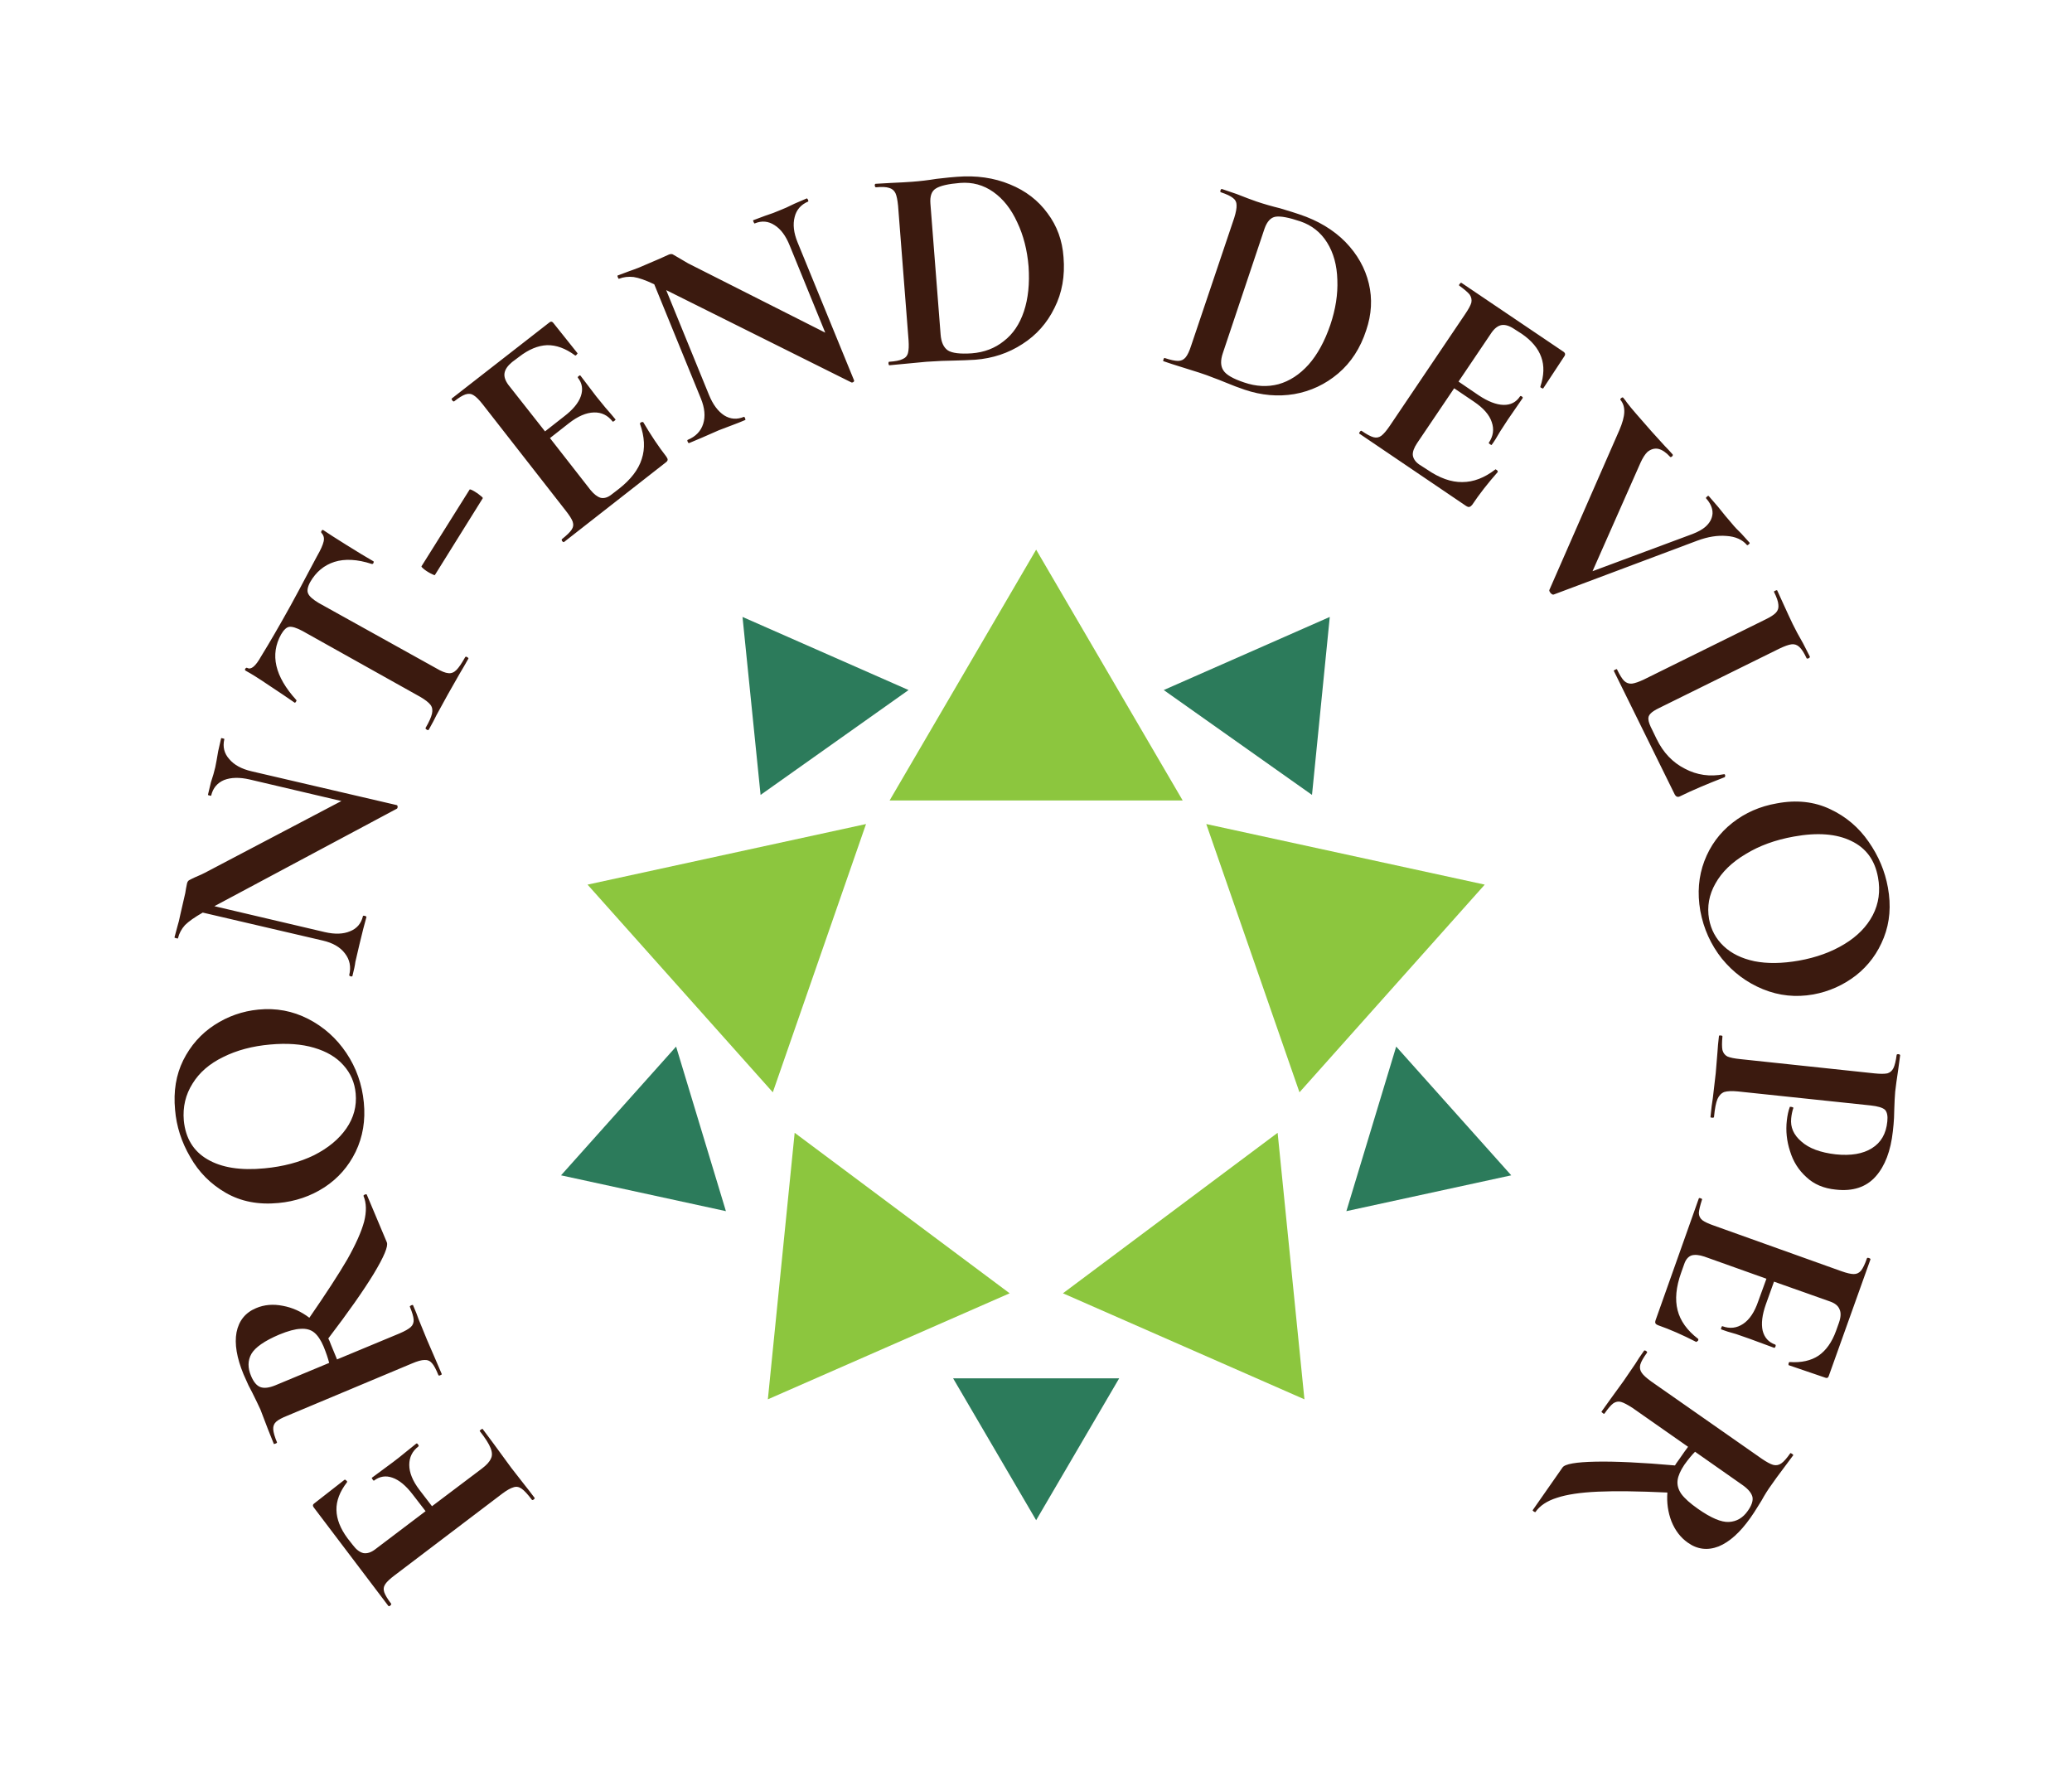 <svg xmlns="http://www.w3.org/2000/svg" version="1.1" xmlns:xlink="http://www.w3.org/1999/xlink" xmlns:svgjs="http://svgjs.dev/svgjs" viewBox="0 0 7.113 6.113"><g transform="matrix(1,0,0,1,3.557,5.407)"><g transform="matrix(1,0,0,1,0,0)"><path d=" M -2.374 -0.327 Q -2.372 -0.328 -2.368 -0.324 Q -2.364 -0.321 -2.366 -0.318 Q -2.403 -0.27 -2.402 -0.223 Q -2.401 -0.176 -2.364 -0.126 L -2.346 -0.103 Q -2.328 -0.079 -2.309 -0.075 Q -2.29 -0.072 -2.269 -0.088 L -2.096 -0.219 L -2.14 -0.276 Q -2.175 -0.322 -2.21 -0.334 Q -2.244 -0.346 -2.273 -0.324 Q -2.275 -0.323 -2.278 -0.328 Q -2.282 -0.333 -2.28 -0.334 L -2.207 -0.388 Q -2.182 -0.407 -2.169 -0.418 L -2.128 -0.451 Q -2.125 -0.453 -2.122 -0.448 Q -2.118 -0.443 -2.121 -0.441 Q -2.152 -0.417 -2.152 -0.378 Q -2.152 -0.338 -2.117 -0.292 L -2.074 -0.236 L -1.903 -0.365 Q -1.879 -0.383 -1.872 -0.399 Q -1.864 -0.414 -1.873 -0.436 Q -1.881 -0.457 -1.91 -0.494 Q -1.911 -0.496 -1.906 -0.499 Q -1.901 -0.503 -1.9 -0.501 Q -1.876 -0.469 -1.862 -0.45 L -1.802 -0.368 L -1.756 -0.309 Q -1.743 -0.293 -1.722 -0.265 Q -1.72 -0.263 -1.725 -0.259 Q -1.729 -0.256 -1.731 -0.258 Q -1.752 -0.286 -1.766 -0.296 Q -1.78 -0.306 -1.794 -0.301 Q -1.809 -0.297 -1.833 -0.279 L -2.202 0.001 Q -2.226 0.019 -2.234 0.031 Q -2.243 0.044 -2.238 0.059 Q -2.233 0.074 -2.214 0.099 Q -2.213 0.101 -2.217 0.105 Q -2.222 0.109 -2.224 0.106 L -2.48 -0.232 Q -2.486 -0.24 -2.479 -0.245 L -2.374 -0.327 M -2.305 -1.306 Q -2.299 -1.308 -2.298 -1.306 L -2.229 -1.142 Q -2.221 -1.122 -2.274 -1.034 Q -2.327 -0.947 -2.43 -0.812 Q -2.426 -0.805 -2.421 -0.791 Q -2.406 -0.755 -2.4 -0.74 L -2.186 -0.829 Q -2.158 -0.841 -2.147 -0.851 Q -2.136 -0.861 -2.137 -0.877 Q -2.138 -0.892 -2.15 -0.921 Q -2.151 -0.923 -2.145 -0.926 Q -2.14 -0.928 -2.139 -0.926 Q -2.126 -0.896 -2.12 -0.878 L -2.091 -0.807 L -2.062 -0.74 Q -2.054 -0.722 -2.041 -0.691 Q -2.039 -0.688 -2.045 -0.686 Q -2.05 -0.683 -2.052 -0.686 Q -2.064 -0.716 -2.074 -0.727 Q -2.084 -0.739 -2.1 -0.738 Q -2.115 -0.738 -2.143 -0.726 L -2.57 -0.547 Q -2.598 -0.536 -2.609 -0.526 Q -2.62 -0.516 -2.619 -0.5 Q -2.618 -0.484 -2.606 -0.455 Q -2.606 -0.453 -2.611 -0.451 Q -2.617 -0.449 -2.617 -0.45 L -2.637 -0.5 Q -2.653 -0.543 -2.663 -0.568 Q -2.675 -0.594 -2.691 -0.626 Q -2.696 -0.635 -2.704 -0.651 Q -2.711 -0.667 -2.721 -0.689 Q -2.756 -0.774 -2.745 -0.833 Q -2.733 -0.893 -2.678 -0.916 Q -2.636 -0.934 -2.586 -0.924 Q -2.537 -0.915 -2.495 -0.883 Q -2.41 -1.006 -2.365 -1.083 Q -2.321 -1.161 -2.307 -1.213 Q -2.294 -1.265 -2.309 -1.301 Q -2.31 -1.303 -2.305 -1.306 M -2.446 -0.784 Q -2.46 -0.817 -2.478 -0.832 Q -2.496 -0.847 -2.525 -0.845 Q -2.553 -0.844 -2.599 -0.825 Q -2.674 -0.793 -2.694 -0.759 Q -2.713 -0.725 -2.695 -0.683 Q -2.682 -0.652 -2.663 -0.645 Q -2.644 -0.638 -2.612 -0.651 L -2.427 -0.728 Q -2.433 -0.752 -2.446 -0.784 M -2.336 -1.453 Q -2.373 -1.377 -2.443 -1.331 Q -2.514 -1.285 -2.601 -1.277 Q -2.704 -1.267 -2.782 -1.312 Q -2.86 -1.357 -2.904 -1.435 Q -2.949 -1.512 -2.956 -1.597 Q -2.965 -1.692 -2.928 -1.767 Q -2.89 -1.843 -2.821 -1.888 Q -2.752 -1.933 -2.67 -1.941 Q -2.579 -1.95 -2.499 -1.909 Q -2.419 -1.868 -2.368 -1.792 Q -2.317 -1.716 -2.308 -1.622 Q -2.299 -1.53 -2.336 -1.453 M -2.378 -1.75 Q -2.414 -1.791 -2.479 -1.81 Q -2.543 -1.829 -2.63 -1.821 Q -2.721 -1.813 -2.791 -1.778 Q -2.861 -1.744 -2.896 -1.687 Q -2.932 -1.63 -2.926 -1.56 Q -2.917 -1.469 -2.845 -1.427 Q -2.772 -1.384 -2.649 -1.396 Q -2.553 -1.405 -2.479 -1.441 Q -2.406 -1.478 -2.368 -1.533 Q -2.33 -1.588 -2.336 -1.653 Q -2.341 -1.709 -2.378 -1.75 M -2.792 -2.872 Q -2.786 -2.871 -2.787 -2.869 Q -2.796 -2.83 -2.77 -2.801 Q -2.745 -2.771 -2.693 -2.759 L -2.195 -2.643 Q -2.192 -2.642 -2.192 -2.637 Q -2.192 -2.633 -2.194 -2.631 L -2.821 -2.296 L -2.442 -2.207 Q -2.39 -2.195 -2.355 -2.21 Q -2.32 -2.224 -2.311 -2.262 Q -2.311 -2.264 -2.305 -2.263 Q -2.299 -2.261 -2.299 -2.259 Q -2.306 -2.232 -2.31 -2.218 L -2.323 -2.165 L -2.337 -2.105 Q -2.339 -2.088 -2.347 -2.057 Q -2.347 -2.054 -2.353 -2.055 Q -2.359 -2.057 -2.358 -2.06 Q -2.348 -2.102 -2.373 -2.134 Q -2.397 -2.166 -2.449 -2.178 L -2.861 -2.274 Q -2.903 -2.25 -2.922 -2.231 Q -2.94 -2.211 -2.946 -2.186 Q -2.946 -2.184 -2.952 -2.186 Q -2.958 -2.187 -2.958 -2.189 L -2.947 -2.23 Q -2.943 -2.242 -2.938 -2.267 L -2.921 -2.341 Q -2.919 -2.355 -2.915 -2.374 Q -2.913 -2.382 -2.908 -2.385 Q -2.903 -2.388 -2.888 -2.395 Q -2.862 -2.406 -2.853 -2.411 L -2.385 -2.657 L -2.7 -2.731 Q -2.752 -2.743 -2.788 -2.729 Q -2.823 -2.714 -2.832 -2.676 Q -2.832 -2.674 -2.838 -2.676 Q -2.844 -2.677 -2.843 -2.679 L -2.833 -2.721 Q -2.823 -2.751 -2.818 -2.773 Q -2.814 -2.792 -2.808 -2.828 L -2.798 -2.872 Q -2.798 -2.874 -2.792 -2.872 M -2.54 -3.004 Q -2.538 -3.002 -2.541 -2.998 Q -2.544 -2.993 -2.546 -2.995 Q -2.579 -3.018 -2.632 -3.053 Q -2.685 -3.089 -2.713 -3.104 Q -2.718 -3.107 -2.715 -3.111 Q -2.712 -3.116 -2.708 -3.114 Q -2.689 -3.103 -2.661 -3.153 Q -2.616 -3.226 -2.56 -3.327 Q -2.532 -3.378 -2.501 -3.437 L -2.469 -3.497 Q -2.45 -3.53 -2.446 -3.548 Q -2.442 -3.565 -2.453 -3.577 Q -2.456 -3.58 -2.453 -3.585 Q -2.45 -3.589 -2.447 -3.587 Q -2.422 -3.57 -2.366 -3.535 Q -2.31 -3.5 -2.275 -3.48 Q -2.273 -3.479 -2.275 -3.474 Q -2.277 -3.47 -2.281 -3.471 Q -2.355 -3.495 -2.409 -3.478 Q -2.462 -3.461 -2.492 -3.409 Q -2.506 -3.383 -2.499 -3.369 Q -2.493 -3.355 -2.463 -3.337 L -2.06 -3.113 Q -2.033 -3.097 -2.018 -3.096 Q -2.003 -3.094 -1.99 -3.107 Q -1.978 -3.119 -1.96 -3.151 Q -1.958 -3.154 -1.953 -3.151 Q -1.948 -3.148 -1.949 -3.146 Q -1.967 -3.114 -1.978 -3.096 L -2.019 -3.024 L -2.058 -2.953 Q -2.067 -2.934 -2.085 -2.902 Q -2.087 -2.899 -2.092 -2.902 Q -2.097 -2.905 -2.096 -2.908 Q -2.078 -2.939 -2.074 -2.957 Q -2.07 -2.975 -2.079 -2.987 Q -2.089 -3 -2.115 -3.015 L -2.519 -3.241 Q -2.549 -3.257 -2.564 -3.255 Q -2.578 -3.253 -2.592 -3.229 Q -2.65 -3.125 -2.54 -3.004 M -2.08 -3.439 Q -2.095 -3.447 -2.105 -3.456 Q -2.111 -3.461 -2.11 -3.463 L -1.945 -3.726 Q -1.944 -3.729 -1.93 -3.721 Q -1.916 -3.713 -1.906 -3.704 Q -1.898 -3.698 -1.9 -3.696 L -2.064 -3.433 Q -2.065 -3.431 -2.08 -3.439 M -1.358 -3.956 Q -1.356 -3.958 -1.353 -3.958 Q -1.35 -3.958 -1.349 -3.958 Q -1.309 -3.89 -1.27 -3.84 Q -1.265 -3.833 -1.265 -3.829 Q -1.265 -3.824 -1.272 -3.819 L -1.621 -3.546 Q -1.623 -3.545 -1.627 -3.549 Q -1.63 -3.554 -1.628 -3.556 Q -1.603 -3.576 -1.595 -3.588 Q -1.586 -3.601 -1.591 -3.616 Q -1.596 -3.63 -1.615 -3.654 L -1.9 -4.019 Q -1.918 -4.042 -1.931 -4.05 Q -1.943 -4.058 -1.959 -4.053 Q -1.974 -4.048 -1.998 -4.029 Q -2.001 -4.028 -2.004 -4.032 Q -2.008 -4.037 -2.006 -4.039 L -1.671 -4.3 Q -1.664 -4.306 -1.658 -4.299 L -1.575 -4.195 Q -1.573 -4.194 -1.577 -4.19 Q -1.581 -4.185 -1.583 -4.187 Q -1.632 -4.223 -1.679 -4.222 Q -1.726 -4.22 -1.775 -4.182 L -1.799 -4.164 Q -1.822 -4.145 -1.825 -4.126 Q -1.828 -4.108 -1.812 -4.086 L -1.686 -3.926 L -1.621 -3.977 Q -1.575 -4.012 -1.563 -4.047 Q -1.551 -4.082 -1.573 -4.11 Q -1.575 -4.113 -1.57 -4.116 Q -1.566 -4.12 -1.564 -4.117 L -1.51 -4.046 L -1.479 -4.008 Q -1.457 -3.983 -1.444 -3.967 Q -1.443 -3.966 -1.448 -3.962 Q -1.453 -3.958 -1.454 -3.96 Q -1.479 -3.992 -1.518 -3.991 Q -1.558 -3.99 -1.604 -3.954 L -1.669 -3.903 L -1.53 -3.725 Q -1.512 -3.703 -1.495 -3.698 Q -1.477 -3.694 -1.458 -3.709 L -1.432 -3.729 Q -1.371 -3.777 -1.354 -3.831 Q -1.336 -3.885 -1.36 -3.952 Q -1.361 -3.953 -1.358 -3.956 M -0.783 -4.721 Q -0.781 -4.715 -0.783 -4.715 Q -0.82 -4.699 -0.829 -4.662 Q -0.839 -4.624 -0.819 -4.575 L -0.625 -4.101 Q -0.624 -4.098 -0.628 -4.095 Q -0.632 -4.093 -0.634 -4.094 L -1.27 -4.411 L -1.123 -4.051 Q -1.103 -4.002 -1.071 -3.981 Q -1.039 -3.961 -1.003 -3.976 Q -1.001 -3.976 -0.999 -3.971 Q -0.997 -3.965 -0.999 -3.965 Q -1.025 -3.954 -1.039 -3.949 L -1.089 -3.93 L -1.146 -3.905 Q -1.162 -3.898 -1.191 -3.886 Q -1.194 -3.885 -1.196 -3.89 Q -1.199 -3.896 -1.196 -3.897 Q -1.155 -3.914 -1.143 -3.952 Q -1.131 -3.99 -1.151 -4.039 L -1.311 -4.431 Q -1.355 -4.452 -1.382 -4.456 Q -1.409 -4.459 -1.432 -4.45 Q -1.434 -4.449 -1.436 -4.455 Q -1.438 -4.46 -1.437 -4.461 L -1.397 -4.476 Q -1.385 -4.48 -1.362 -4.489 L -1.292 -4.519 Q -1.279 -4.525 -1.261 -4.533 Q -1.253 -4.536 -1.248 -4.534 Q -1.243 -4.531 -1.229 -4.523 Q -1.204 -4.508 -1.195 -4.503 L -0.724 -4.265 L -0.846 -4.564 Q -0.866 -4.614 -0.898 -4.634 Q -0.93 -4.655 -0.966 -4.64 Q -0.968 -4.639 -0.97 -4.645 Q -0.973 -4.65 -0.971 -4.651 L -0.931 -4.666 Q -0.9 -4.676 -0.88 -4.685 Q -0.861 -4.692 -0.829 -4.708 L -0.787 -4.726 Q -0.786 -4.726 -0.783 -4.721 M -0.285 -4.169 Q -0.301 -4.169 -0.324 -4.168 Q -0.348 -4.167 -0.377 -4.165 L -0.451 -4.158 Q -0.47 -4.156 -0.504 -4.153 Q -0.506 -4.153 -0.507 -4.159 Q -0.507 -4.165 -0.505 -4.165 Q -0.473 -4.167 -0.459 -4.174 Q -0.444 -4.18 -0.44 -4.195 Q -0.436 -4.21 -0.438 -4.239 L -0.474 -4.701 Q -0.477 -4.731 -0.483 -4.744 Q -0.49 -4.758 -0.505 -4.762 Q -0.52 -4.767 -0.55 -4.764 Q -0.553 -4.764 -0.554 -4.77 Q -0.554 -4.776 -0.551 -4.776 L -0.498 -4.779 Q -0.452 -4.781 -0.426 -4.783 Q -0.385 -4.786 -0.342 -4.793 Q -0.29 -4.799 -0.272 -4.8 Q -0.172 -4.808 -0.09 -4.774 Q -0.009 -4.741 0.039 -4.675 Q 0.088 -4.61 0.094 -4.524 Q 0.102 -4.427 0.063 -4.35 Q 0.025 -4.272 -0.047 -4.226 Q -0.119 -4.179 -0.209 -4.172 Q -0.241 -4.17 -0.285 -4.169 M -0.111 -4.236 Q -0.064 -4.272 -0.042 -4.338 Q -0.02 -4.404 -0.026 -4.492 Q -0.033 -4.577 -0.065 -4.644 Q -0.096 -4.712 -0.147 -4.748 Q -0.198 -4.784 -0.261 -4.779 Q -0.322 -4.774 -0.344 -4.76 Q -0.366 -4.747 -0.363 -4.708 L -0.328 -4.259 Q -0.325 -4.219 -0.303 -4.204 Q -0.281 -4.19 -0.221 -4.194 Q -0.157 -4.199 -0.111 -4.236 M 0.645 -4.096 Q 0.631 -4.102 0.609 -4.11 Q 0.587 -4.119 0.559 -4.128 L 0.489 -4.15 Q 0.469 -4.156 0.437 -4.167 Q 0.435 -4.167 0.437 -4.173 Q 0.439 -4.179 0.441 -4.178 Q 0.471 -4.168 0.487 -4.168 Q 0.503 -4.168 0.513 -4.18 Q 0.523 -4.192 0.532 -4.22 L 0.68 -4.659 Q 0.689 -4.688 0.688 -4.703 Q 0.688 -4.718 0.676 -4.727 Q 0.664 -4.737 0.634 -4.747 Q 0.631 -4.748 0.633 -4.754 Q 0.635 -4.759 0.638 -4.758 L 0.688 -4.741 Q 0.731 -4.724 0.757 -4.715 Q 0.796 -4.702 0.837 -4.692 Q 0.887 -4.677 0.904 -4.671 Q 1 -4.639 1.062 -4.576 Q 1.123 -4.513 1.142 -4.434 Q 1.161 -4.355 1.133 -4.273 Q 1.103 -4.181 1.037 -4.125 Q 0.971 -4.069 0.886 -4.054 Q 0.802 -4.04 0.716 -4.069 Q 0.686 -4.079 0.645 -4.096 M 0.832 -4.088 Q 0.889 -4.104 0.935 -4.155 Q 0.981 -4.207 1.01 -4.292 Q 1.037 -4.372 1.034 -4.446 Q 1.032 -4.521 0.999 -4.574 Q 0.966 -4.627 0.907 -4.647 Q 0.848 -4.667 0.822 -4.663 Q 0.797 -4.659 0.784 -4.622 L 0.641 -4.195 Q 0.628 -4.157 0.643 -4.135 Q 0.657 -4.113 0.714 -4.094 Q 0.775 -4.073 0.832 -4.088 M 1.58 -3.794 Q 1.583 -3.793 1.584 -3.79 Q 1.585 -3.787 1.585 -3.787 Q 1.533 -3.728 1.497 -3.674 Q 1.492 -3.668 1.488 -3.667 Q 1.484 -3.665 1.476 -3.67 L 1.11 -3.918 Q 1.107 -3.919 1.111 -3.924 Q 1.114 -3.929 1.117 -3.928 Q 1.143 -3.91 1.158 -3.906 Q 1.173 -3.902 1.185 -3.911 Q 1.197 -3.92 1.214 -3.945 L 1.473 -4.329 Q 1.49 -4.354 1.494 -4.368 Q 1.497 -4.383 1.488 -4.396 Q 1.478 -4.408 1.453 -4.426 Q 1.45 -4.428 1.454 -4.432 Q 1.457 -4.437 1.46 -4.436 L 1.811 -4.199 Q 1.819 -4.193 1.814 -4.185 L 1.741 -4.074 Q 1.74 -4.072 1.735 -4.075 Q 1.73 -4.077 1.731 -4.08 Q 1.75 -4.137 1.734 -4.181 Q 1.718 -4.226 1.667 -4.261 L 1.642 -4.277 Q 1.617 -4.294 1.598 -4.291 Q 1.58 -4.288 1.564 -4.266 L 1.45 -4.097 L 1.519 -4.05 Q 1.567 -4.018 1.604 -4.017 Q 1.641 -4.016 1.661 -4.046 Q 1.663 -4.049 1.667 -4.046 Q 1.672 -4.043 1.67 -4.04 L 1.619 -3.966 L 1.593 -3.926 Q 1.576 -3.896 1.564 -3.88 Q 1.563 -3.878 1.558 -3.882 Q 1.553 -3.885 1.554 -3.887 Q 1.577 -3.921 1.564 -3.958 Q 1.552 -3.995 1.503 -4.028 L 1.435 -4.074 L 1.308 -3.886 Q 1.292 -3.862 1.293 -3.845 Q 1.295 -3.827 1.314 -3.813 L 1.342 -3.795 Q 1.406 -3.751 1.463 -3.752 Q 1.52 -3.752 1.576 -3.795 Q 1.577 -3.797 1.58 -3.794 M 2.446 -3.538 Q 2.442 -3.534 2.44 -3.536 Q 2.416 -3.564 2.37 -3.567 Q 2.324 -3.571 2.27 -3.551 L 1.777 -3.366 Q 1.773 -3.364 1.766 -3.371 Q 1.76 -3.379 1.762 -3.382 L 2.002 -3.93 Q 2.018 -3.967 2.019 -3.992 Q 2.02 -4.017 2.006 -4.034 Q 2.004 -4.036 2.008 -4.04 Q 2.013 -4.044 2.015 -4.042 Q 2.025 -4.03 2.028 -4.025 Q 2.04 -4.009 2.061 -3.985 Q 2.117 -3.92 2.158 -3.876 Q 2.169 -3.865 2.185 -3.847 Q 2.187 -3.844 2.183 -3.84 Q 2.178 -3.836 2.176 -3.839 Q 2.156 -3.861 2.136 -3.866 Q 2.116 -3.87 2.098 -3.855 Q 2.086 -3.843 2.075 -3.819 L 1.91 -3.446 L 2.254 -3.574 Q 2.282 -3.585 2.297 -3.598 Q 2.32 -3.618 2.322 -3.644 Q 2.323 -3.67 2.3 -3.696 Q 2.298 -3.698 2.303 -3.702 Q 2.307 -3.706 2.309 -3.704 L 2.341 -3.667 Q 2.367 -3.634 2.389 -3.609 Q 2.401 -3.594 2.421 -3.575 L 2.449 -3.544 Q 2.451 -3.542 2.446 -3.538 M 2.14 -2.977 Q 2.117 -2.966 2.109 -2.957 Q 2.1 -2.948 2.102 -2.936 Q 2.103 -2.924 2.115 -2.901 L 2.13 -2.87 Q 2.164 -2.8 2.227 -2.768 Q 2.289 -2.735 2.361 -2.749 Q 2.363 -2.75 2.365 -2.747 Q 2.366 -2.745 2.365 -2.742 Q 2.365 -2.739 2.364 -2.739 Q 2.271 -2.703 2.212 -2.674 Q 2.205 -2.67 2.2 -2.672 Q 2.196 -2.673 2.192 -2.68 L 1.983 -3.104 Q 1.982 -3.105 1.988 -3.108 Q 1.993 -3.111 1.994 -3.109 Q 2.008 -3.08 2.019 -3.069 Q 2.03 -3.059 2.045 -3.06 Q 2.061 -3.062 2.088 -3.075 L 2.503 -3.28 Q 2.53 -3.293 2.54 -3.304 Q 2.55 -3.315 2.548 -3.331 Q 2.547 -3.347 2.533 -3.375 Q 2.532 -3.377 2.537 -3.379 Q 2.543 -3.382 2.544 -3.38 L 2.565 -3.334 Q 2.584 -3.292 2.597 -3.265 Q 2.61 -3.238 2.633 -3.198 L 2.656 -3.153 Q 2.657 -3.15 2.652 -3.147 Q 2.647 -3.145 2.645 -3.147 Q 2.632 -3.175 2.62 -3.186 Q 2.608 -3.197 2.593 -3.195 Q 2.578 -3.193 2.551 -3.18 L 2.14 -2.977 M 2.294 -2.451 Q 2.324 -2.53 2.39 -2.582 Q 2.456 -2.634 2.543 -2.649 Q 2.644 -2.668 2.726 -2.629 Q 2.807 -2.591 2.858 -2.517 Q 2.909 -2.444 2.924 -2.36 Q 2.941 -2.267 2.91 -2.188 Q 2.879 -2.109 2.814 -2.058 Q 2.749 -2.008 2.668 -1.993 Q 2.578 -1.977 2.495 -2.011 Q 2.412 -2.045 2.354 -2.116 Q 2.297 -2.188 2.28 -2.28 Q 2.264 -2.372 2.294 -2.451 M 2.36 -2.159 Q 2.4 -2.121 2.466 -2.107 Q 2.532 -2.094 2.618 -2.109 Q 2.708 -2.125 2.775 -2.166 Q 2.841 -2.206 2.872 -2.265 Q 2.903 -2.325 2.89 -2.395 Q 2.874 -2.484 2.798 -2.52 Q 2.722 -2.557 2.601 -2.535 Q 2.506 -2.518 2.436 -2.475 Q 2.365 -2.433 2.332 -2.374 Q 2.299 -2.316 2.31 -2.252 Q 2.32 -2.197 2.36 -2.159 M 2.362 -1.658 Q 2.347 -1.652 2.339 -1.634 Q 2.331 -1.615 2.327 -1.572 Q 2.326 -1.569 2.32 -1.57 Q 2.314 -1.57 2.315 -1.573 Q 2.319 -1.614 2.323 -1.637 L 2.333 -1.723 L 2.339 -1.796 Q 2.34 -1.816 2.344 -1.85 Q 2.344 -1.853 2.35 -1.852 Q 2.356 -1.852 2.356 -1.849 Q 2.353 -1.817 2.356 -1.802 Q 2.36 -1.787 2.373 -1.78 Q 2.387 -1.774 2.417 -1.771 L 2.878 -1.722 Q 2.907 -1.719 2.922 -1.722 Q 2.936 -1.726 2.943 -1.74 Q 2.95 -1.755 2.954 -1.785 Q 2.954 -1.788 2.96 -1.788 Q 2.966 -1.787 2.966 -1.784 L 2.959 -1.732 Q 2.952 -1.686 2.949 -1.659 Q 2.947 -1.635 2.946 -1.602 Q 2.946 -1.589 2.945 -1.569 Q 2.944 -1.549 2.941 -1.523 Q 2.93 -1.422 2.882 -1.368 Q 2.833 -1.313 2.745 -1.323 Q 2.683 -1.329 2.644 -1.366 Q 2.604 -1.402 2.588 -1.455 Q 2.571 -1.507 2.577 -1.56 Q 2.58 -1.587 2.587 -1.606 Q 2.587 -1.608 2.592 -1.607 Q 2.595 -1.607 2.598 -1.605 Q 2.601 -1.604 2.599 -1.602 Q 2.594 -1.587 2.592 -1.568 Q 2.587 -1.522 2.627 -1.488 Q 2.666 -1.453 2.745 -1.444 Q 2.823 -1.436 2.869 -1.465 Q 2.916 -1.494 2.922 -1.557 Q 2.925 -1.585 2.914 -1.597 Q 2.902 -1.608 2.864 -1.612 L 2.409 -1.66 Q 2.378 -1.663 2.362 -1.658 M 2.273 -0.806 Q 2.272 -0.803 2.269 -0.802 Q 2.267 -0.8 2.266 -0.8 Q 2.196 -0.836 2.136 -0.857 Q 2.128 -0.86 2.126 -0.864 Q 2.124 -0.868 2.127 -0.876 L 2.275 -1.293 Q 2.276 -1.295 2.282 -1.293 Q 2.287 -1.291 2.286 -1.289 Q 2.276 -1.258 2.275 -1.243 Q 2.275 -1.228 2.287 -1.218 Q 2.299 -1.209 2.328 -1.199 L 2.764 -1.043 Q 2.792 -1.033 2.807 -1.033 Q 2.822 -1.033 2.832 -1.045 Q 2.842 -1.058 2.852 -1.087 Q 2.853 -1.09 2.859 -1.088 Q 2.865 -1.086 2.864 -1.083 L 2.721 -0.683 Q 2.718 -0.674 2.71 -0.677 L 2.584 -0.72 Q 2.582 -0.72 2.583 -0.726 Q 2.584 -0.731 2.587 -0.731 Q 2.647 -0.727 2.686 -0.753 Q 2.725 -0.78 2.746 -0.838 L 2.756 -0.866 Q 2.766 -0.895 2.758 -0.912 Q 2.751 -0.93 2.725 -0.939 L 2.533 -1.007 L 2.505 -0.929 Q 2.486 -0.875 2.494 -0.839 Q 2.503 -0.803 2.537 -0.791 Q 2.54 -0.79 2.538 -0.784 Q 2.536 -0.779 2.533 -0.78 L 2.449 -0.811 L 2.403 -0.827 Q 2.37 -0.836 2.352 -0.843 Q 2.35 -0.844 2.352 -0.849 Q 2.354 -0.855 2.356 -0.854 Q 2.394 -0.84 2.427 -0.862 Q 2.46 -0.884 2.479 -0.94 L 2.507 -1.017 L 2.294 -1.093 Q 2.267 -1.102 2.25 -1.097 Q 2.233 -1.091 2.225 -1.068 L 2.214 -1.037 Q 2.188 -0.964 2.202 -0.909 Q 2.216 -0.854 2.272 -0.811 Q 2.274 -0.81 2.273 -0.806 M 1.708 -0.218 Q 1.703 -0.222 1.705 -0.223 L 1.807 -0.369 Q 1.819 -0.387 1.921 -0.389 Q 2.023 -0.391 2.193 -0.376 Q 2.197 -0.383 2.206 -0.395 Q 2.228 -0.427 2.238 -0.44 L 2.048 -0.573 Q 2.022 -0.59 2.008 -0.594 Q 1.994 -0.598 1.981 -0.589 Q 1.969 -0.58 1.951 -0.554 Q 1.949 -0.552 1.945 -0.556 Q 1.94 -0.559 1.941 -0.561 Q 1.96 -0.588 1.971 -0.603 L 2.016 -0.665 L 2.057 -0.725 Q 2.067 -0.742 2.087 -0.77 Q 2.089 -0.772 2.094 -0.769 Q 2.099 -0.765 2.097 -0.763 Q 2.078 -0.737 2.074 -0.722 Q 2.07 -0.707 2.079 -0.694 Q 2.087 -0.682 2.112 -0.664 L 2.491 -0.399 Q 2.516 -0.382 2.53 -0.378 Q 2.545 -0.374 2.558 -0.383 Q 2.571 -0.392 2.589 -0.418 Q 2.59 -0.419 2.595 -0.416 Q 2.6 -0.412 2.599 -0.411 L 2.567 -0.368 Q 2.539 -0.331 2.524 -0.309 Q 2.507 -0.286 2.49 -0.255 Q 2.484 -0.246 2.475 -0.231 Q 2.466 -0.216 2.452 -0.196 Q 2.399 -0.121 2.343 -0.098 Q 2.286 -0.076 2.237 -0.111 Q 2.2 -0.137 2.181 -0.184 Q 2.163 -0.231 2.167 -0.283 Q 2.018 -0.29 1.929 -0.286 Q 1.839 -0.282 1.788 -0.265 Q 1.737 -0.249 1.714 -0.216 Q 1.713 -0.215 1.708 -0.218 M 2.225 -0.378 Q 2.205 -0.348 2.202 -0.325 Q 2.199 -0.301 2.215 -0.278 Q 2.232 -0.255 2.272 -0.227 Q 2.339 -0.18 2.378 -0.182 Q 2.418 -0.184 2.443 -0.22 Q 2.463 -0.248 2.459 -0.268 Q 2.454 -0.288 2.426 -0.308 L 2.262 -0.423 Q 2.245 -0.406 2.225 -0.378" fill="#3b1a0f" fill-rule="nonzero"></path></g><g transform="matrix(1,0,0,1,0,0)"><g clip-path="url(#SvgjsClipPath1005)"><g clip-path="url(#SvgjsClipPath1003e03f06f0-1bd6-4602-823d-323bfda53c99)"><path d=" M -0.946 -2.678 L -1.008 -3.289 L -0.438 -3.038 L -0.946 -2.678 Z" fill="#2c7b5b" transform="matrix(1,0,0,1,0,0)" fill-rule="evenodd"></path></g><g clip-path="url(#SvgjsClipPath1003e03f06f0-1bd6-4602-823d-323bfda53c99)"><path d=" M -0.904 -1.657 L -1.54 -2.37 L -0.584 -2.578 L -0.904 -1.657 Z" fill="#8cc63e" transform="matrix(1,0,0,1,0,0)" fill-rule="evenodd"></path></g><g clip-path="url(#SvgjsClipPath1003e03f06f0-1bd6-4602-823d-323bfda53c99)"><path d=" M -1.065 -1.249 L -1.631 -1.372 L -1.236 -1.814 L -1.065 -1.249 Z" fill="#2c7b5b" transform="matrix(1,0,0,1,0,0)" fill-rule="evenodd"></path></g><g clip-path="url(#SvgjsClipPath1003e03f06f0-1bd6-4602-823d-323bfda53c99)"><path d=" M -0.091 -0.967 L -0.921 -0.603 L -0.829 -1.518 L -0.091 -0.967 Z" fill="#8cc63e" transform="matrix(1,0,0,1,0,0)" fill-rule="evenodd"></path></g><g clip-path="url(#SvgjsClipPath1003e03f06f0-1bd6-4602-823d-323bfda53c99)"><path d=" M 0.285 -0.675 L 0 -0.188 L -0.285 -0.675 L 0.285 -0.675 Z" fill="#2c7b5b" transform="matrix(1,0,0,1,0,0)" fill-rule="evenodd"></path></g><g clip-path="url(#SvgjsClipPath1003e03f06f0-1bd6-4602-823d-323bfda53c99)"><path d=" M 0.829 -1.518 L 0.921 -0.603 L 0.092 -0.967 L 0.829 -1.518 Z" fill="#8cc63e" transform="matrix(1,0,0,1,0,0)" fill-rule="evenodd"></path></g><g clip-path="url(#SvgjsClipPath1003e03f06f0-1bd6-4602-823d-323bfda53c99)"><path d=" M 1.236 -1.814 L 1.631 -1.372 L 1.065 -1.249 L 1.236 -1.814 Z" fill="#2c7b5b" transform="matrix(1,0,0,1,0,0)" fill-rule="evenodd"></path></g><g clip-path="url(#SvgjsClipPath1003e03f06f0-1bd6-4602-823d-323bfda53c99)"><path d=" M 0.584 -2.578 L 1.54 -2.37 L 0.904 -1.657 L 0.584 -2.578 Z" fill="#8cc63e" transform="matrix(1,0,0,1,0,0)" fill-rule="evenodd"></path></g><g clip-path="url(#SvgjsClipPath1003e03f06f0-1bd6-4602-823d-323bfda53c99)"><path d=" M 0.438 -3.038 L 1.008 -3.289 L 0.947 -2.678 L 0.438 -3.038 Z" fill="#2c7b5b" transform="matrix(1,0,0,1,0,0)" fill-rule="evenodd"></path></g><g clip-path="url(#SvgjsClipPath1003e03f06f0-1bd6-4602-823d-323bfda53c99)"><path d=" M 0 -3.52 L 0.503 -2.659 L -0.503 -2.659 L 0 -3.52 Z" fill="#8cc63e" transform="matrix(1,0,0,1,0,0)" fill-rule="evenodd"></path></g></g></g></g><defs><clipPath id="SvgjsClipPath1005"><path d=" M -1.631 -3.52 h 3.261 v 3.333 h -3.261 Z"></path></clipPath><clipPath id="SvgjsClipPath1003e03f06f0-1bd6-4602-823d-323bfda53c99"><path d=" M -1.631 -3.52 L 1.631 -3.52 L 1.631 -0.188 L -1.631 -0.188 Z"></path></clipPath></defs></svg>